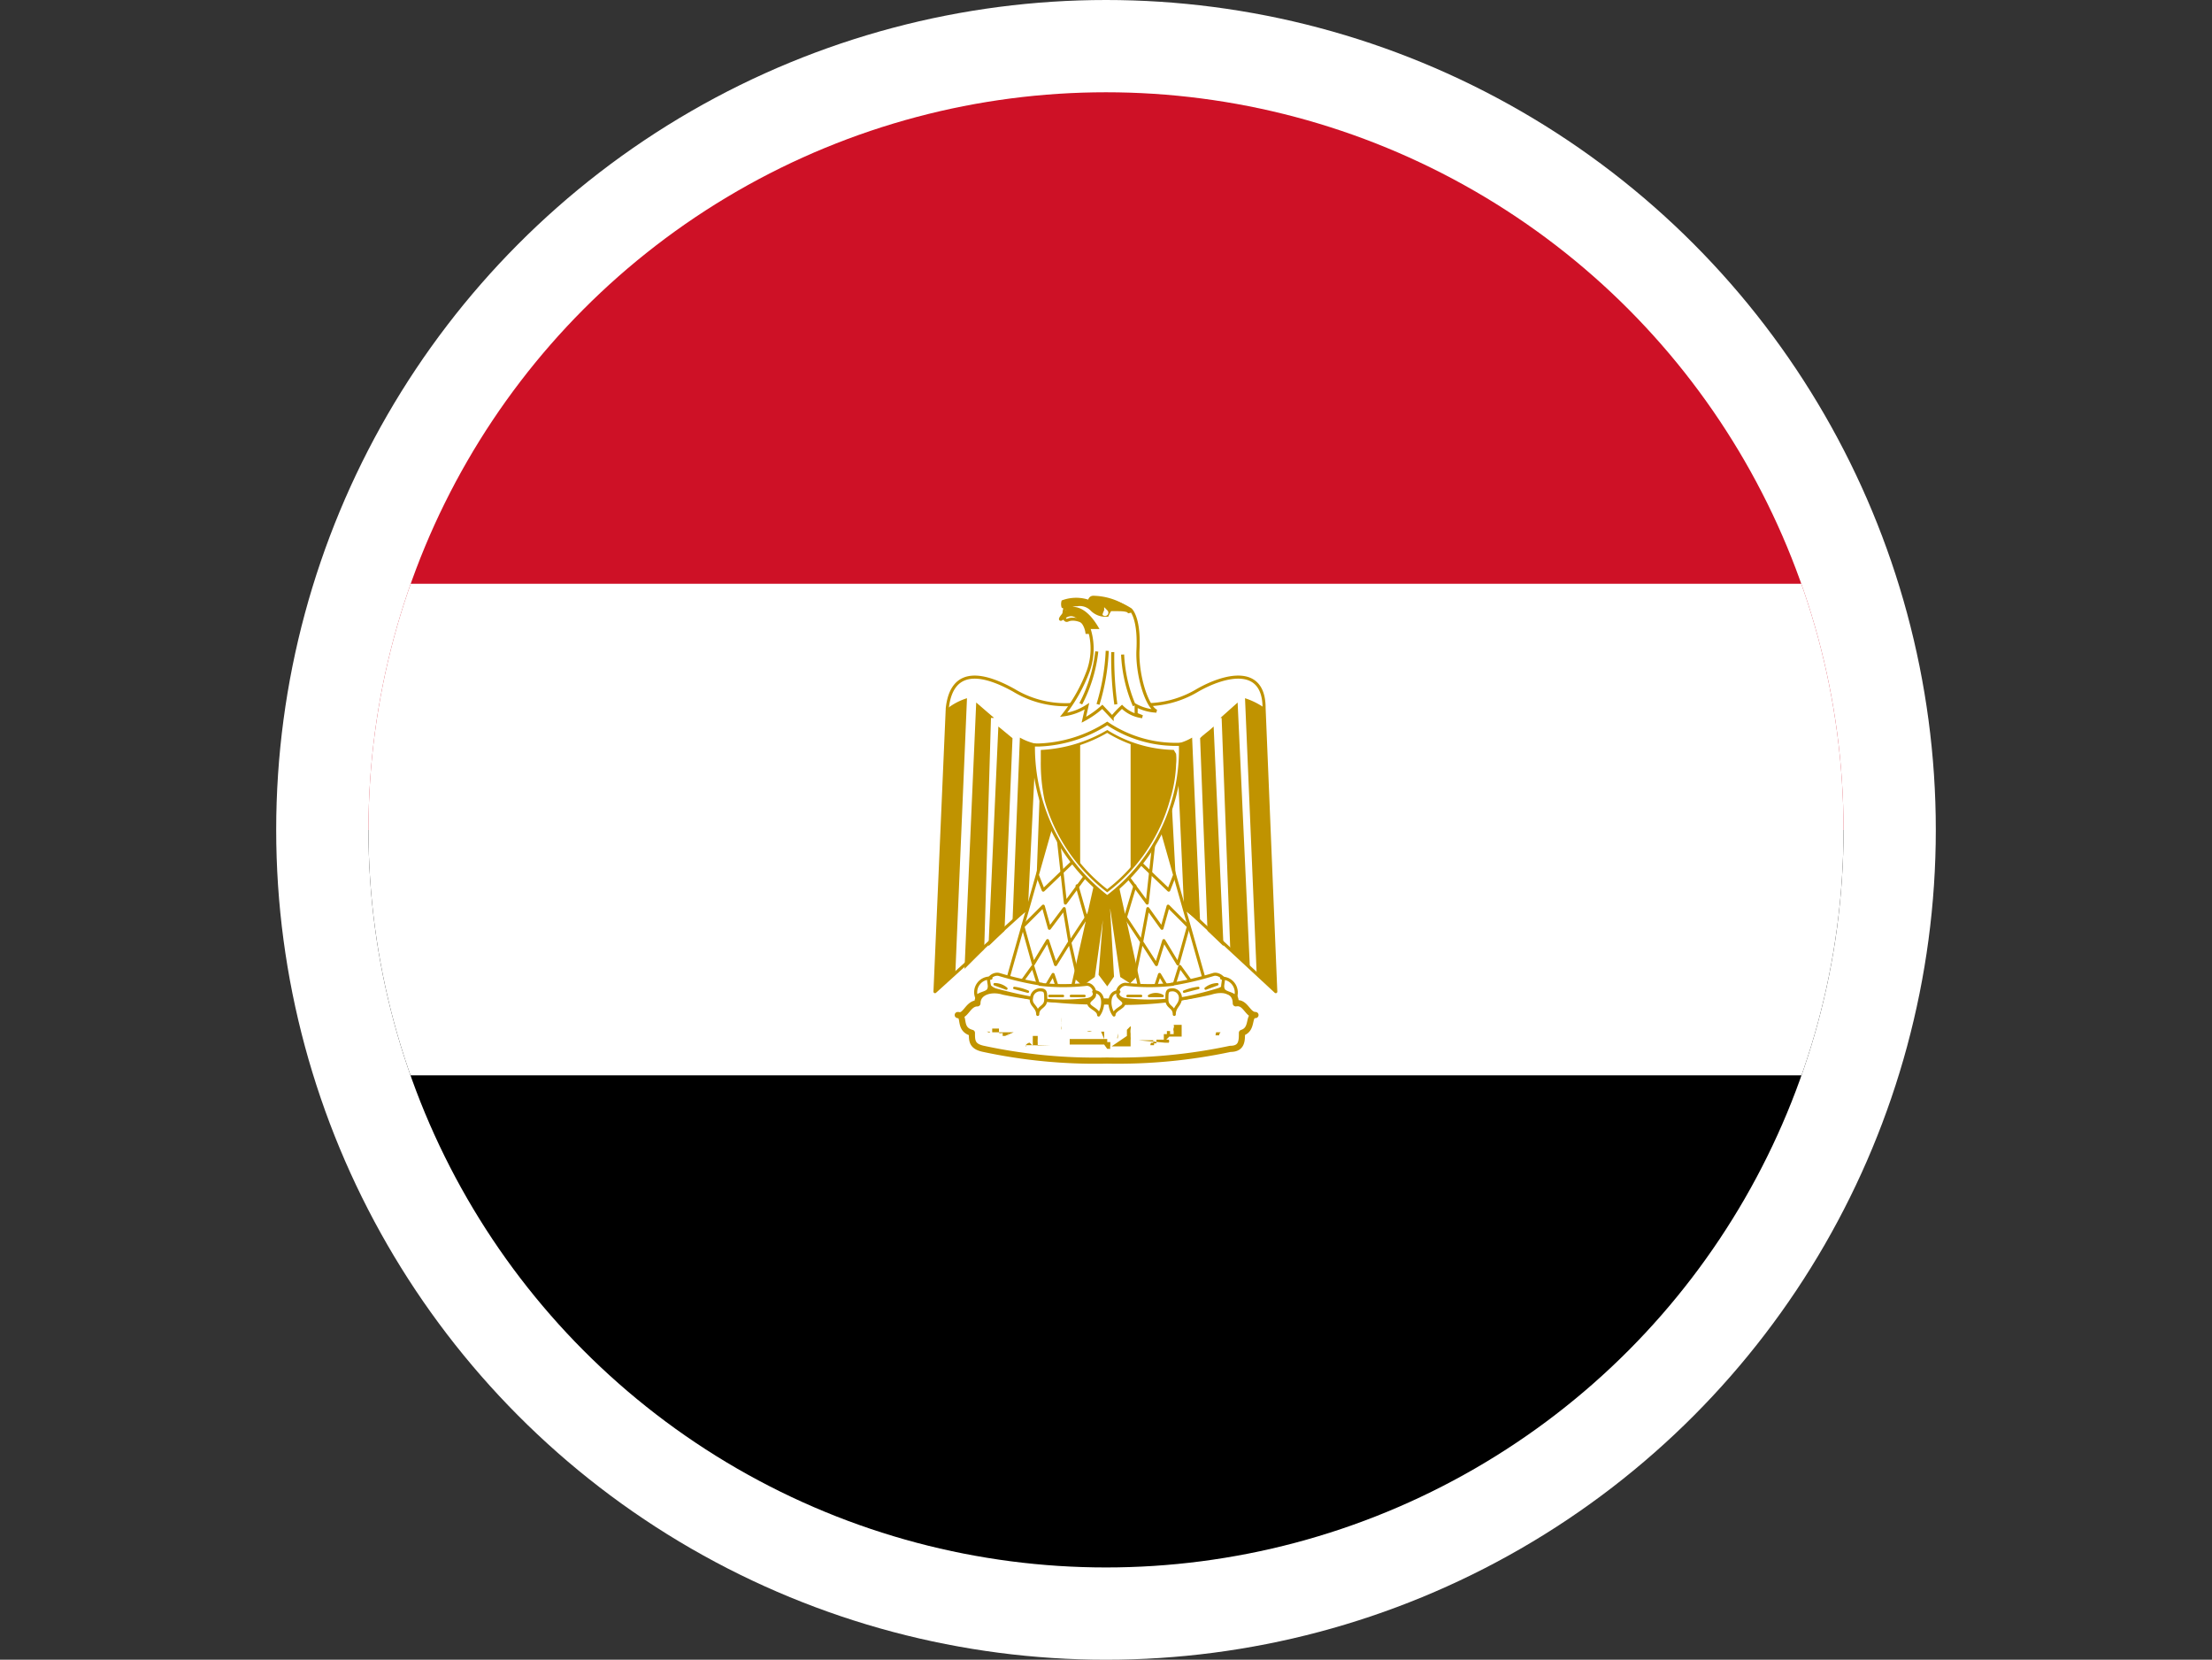 <svg xmlns="http://www.w3.org/2000/svg" xmlns:xlink="http://www.w3.org/1999/xlink" viewBox="0 0 35.96 26.98"><rect x="0" y="0" width="35.96" height="26.98" fill="#333333" stroke="none"/><defs><style>.cls-1,.cls-11,.cls-12,.cls-15,.cls-2,.cls-20,.cls-22{fill:none;}.cls-2{stroke:#fff;stroke-miterlimit:10;stroke-width:3px;}.cls-3{clip-path:url(#clip-path);}.cls-4{fill:#ce1126;}.cls-10,.cls-13,.cls-14,.cls-16,.cls-17,.cls-19,.cls-5,.cls-6,.cls-7{fill:#fff;}.cls-10,.cls-11,.cls-12,.cls-13,.cls-14,.cls-15,.cls-16,.cls-17,.cls-19,.cls-20,.cls-21,.cls-22,.cls-6,.cls-7,.cls-9{stroke:#c09300;}.cls-10,.cls-11,.cls-12,.cls-13,.cls-14,.cls-15,.cls-16,.cls-6,.cls-7{stroke-linecap:round;stroke-linejoin:round;}.cls-6{stroke-width:0.1px;}.cls-19,.cls-20,.cls-21,.cls-7{stroke-width:0.05px;}.cls-21,.cls-8,.cls-9{fill:#c09300;}.cls-9{stroke-linecap:square;stroke-width:0.04px;}.cls-10{stroke-width:0.05px;}.cls-11,.cls-13{stroke-width:0.05px;}.cls-12{stroke-width:0.05px;}.cls-14{stroke-width:0.05px;}.cls-15,.cls-16{stroke-width:0.04px;}.cls-17{stroke-width:0.05px;}.cls-18{clip-path:url(#clip-path-2);}.cls-22{stroke-width:0.04px;}</style><clipPath id="clip-path"><circle class="cls-1" cx="17.98" cy="13.49" r="11.99"/></clipPath><clipPath id="clip-path-2"><path class="cls-1" d="M19.07,12.21h0A2.14,2.14,0,0,1,18,11.89a2.36,2.36,0,0,1-1.06.32h0s0,.11,0,.16A2.7,2.7,0,0,0,17,13a2.8,2.8,0,0,0,1,1.49A2.8,2.8,0,0,0,19,13a2.27,2.27,0,0,0,.1-.58.86.86,0,0,0,0-.16Z"/></clipPath></defs><title>egypt</title><g id="Layer_2" data-name="Layer 2"><g id="OBJECTS"><circle class="cls-2" cx="17.98" cy="13.49" r="11.99"/><g class="cls-3"><rect id="_57" data-name="57" y="13.49" width="35.96" height="11.99"/><rect id="_56" data-name="56" class="cls-4" y="1.5" width="35.96" height="11.99"/><rect id="_55" data-name="55" class="cls-5" y="9.49" width="35.96" height="7.99"/><path id="_54" data-name="54" class="cls-6" d="M18,17.24a8.8,8.8,0,0,0,2-.19c.19,0,.19-.13.19-.26.19-.06.09-.29.22-.29-.13,0-.16-.22-.32-.19,0-.22-.22-.25-.41-.19a6.2,6.2,0,0,1-1.69.16,7.64,7.64,0,0,1-1.68-.16c-.19-.06-.42,0-.42.19-.16,0-.19.23-.32.19.13,0,0,.23.23.29,0,.13,0,.22.19.26a8.65,8.65,0,0,0,2,.19Z"/><path id="_53" data-name="53" class="cls-7" d="M18,13.58l2.74,2.54-.19-4.61c0-.7-.64-.54-1.08-.29a1.64,1.64,0,0,1-1.5.1,1.62,1.62,0,0,1-1.49-.1c-.45-.25-1-.41-1.08.29l-.2,4.61L18,13.58Z"/><path id="_52" data-name="52" class="cls-8" d="M18.78,12.12l.09,2.22.26.25L19,12.15a.64.64,0,0,1-.25,0Z"/><path id="_51" data-name="51" class="cls-9" d="M18.11,14.09l.38,1.75-.12.12-.14-.09L18,14.31l.09,1.56L18,16l-.12-.16L18,14.31l-.22,1.56L17.6,16l-.13-.12.39-1.75Z"/><path id="_50" data-name="50" class="cls-8" d="M15.72,11.35l-.19,4.49-.32.28.2-4.61a1,1,0,0,1,.31-.16Z"/><path id="_49" data-name="49" class="cls-8" d="M16.11,11.67,16,15.43l-.32.32.19-4.33.29.25Z"/><path id="_48" data-name="48" class="cls-8" d="M16.46,12l-.13,3.13-.26.25.16-3.57.23.19Z"/><path id="_47" data-name="47" class="cls-8" d="M16.84,12.12l-.13,2.67-.25.2.12-3a.93.93,0,0,0,.26.1Z"/><path id="_46" data-name="46" class="cls-8" d="M17.18,12.12l-.09,2.22-.25.25.09-2.44c.07,0,.23,0,.25,0Z"/><path id="_45" data-name="45" class="cls-8" d="M20.24,11.35l.19,4.49.32.28-.19-4.61a1.18,1.18,0,0,0-.32-.16Z"/><path id="_44" data-name="44" class="cls-8" d="M19.86,11.67,20,15.43l.32.32-.2-4.33-.28.25Z"/><path id="_43" data-name="43" class="cls-8" d="M19.51,12l.12,3.13.26.25-.16-3.57c-.06.06-.19.15-.22.19Z"/><path id="_42" data-name="42" class="cls-8" d="M19.13,12.12l.12,2.67.26.2-.13-3a.87.87,0,0,1-.25.1Z"/><path id="_41" data-name="41" class="cls-10" d="M17.12,13.32,16.36,16l1.05.16.45-2-.74-.83Z"/><path id="_40" data-name="40" class="cls-10" d="M18.84,13.32,19.6,16l-1.05.16-.44-2,.73-.83Z"/><path id="_39" data-name="39" class="cls-11" d="M19.09,14.24l-.09.23L18.51,14"/><path id="_38" data-name="38" class="cls-12" d="M18.21,14.78l.35.53m-.11.53.11-.53.1-.54.23.32.1-.36.33.33-.17.61-.23-.38-.12.39-.24-.37"/><path id="_37" data-name="37" class="cls-11" d="M16.87,14.24l.09.23.5-.48"/><path id="_36" data-name="36" class="cls-11" d="M17.21,13.68l.11,1,.31-.42"/><path id="_35" data-name="35" class="cls-11" d="M17.51,14.4l.17.6"/><path id="_34" data-name="34" class="cls-12" d="M17.75,14.78l-.35.53m.11.53-.12-.53-.09-.54-.24.32-.1-.36-.33.33.17.61.23-.38.13.39.23-.37"/><path id="_33" data-name="33" class="cls-11" d="M16.58,16l.21-.29.14.45.19-.32.13.39"/><path id="_32" data-name="32" class="cls-11" d="M19.39,16l-.21-.29-.14.45-.19-.32-.13.39"/><path id="_31" data-name="31" class="cls-13" d="M16.9,16a3.37,3.37,0,0,0,.77,0c.12,0,.21.22,0,.25a3.16,3.16,0,0,1-.76,0,7.07,7.07,0,0,1-.73-.16c-.23-.09-.07-.28.06-.25a5.22,5.22,0,0,0,.7.16Z"/><path id="_30" data-name="30" class="cls-13" d="M19.07,16a3.39,3.39,0,0,1-.77,0c-.13,0-.22.22,0,.25a3.14,3.14,0,0,0,.76,0c.16,0,.51-.09.74-.16s.06-.28-.07-.25a5.05,5.05,0,0,1-.69.16Z"/><path id="_29" data-name="29" class="cls-14" d="M16.11,15.9a.23.23,0,0,0-.23.32c0-.07.16-.07.19-.13s0-.1,0-.19Z"/><path id="_28" data-name="28" class="cls-13" d="M16.87,16.49c0-.13.13-.11.13-.24s0-.16-.1-.16a.14.14,0,0,0-.13.13C16.74,16.34,16.87,16.36,16.87,16.49Z"/><path id="_27" data-name="27" class="cls-13" d="M17.78,16.12c.19,0,.17.26.08.38,0-.09-.16-.12-.16-.19s.14-.09.08-.19Z"/><path id="_26" data-name="26" class="cls-14" d="M19.86,15.9c.19,0,.28.19.22.32,0-.07-.16-.07-.19-.13s0-.1,0-.19Z"/><path id="_25" data-name="25" class="cls-13" d="M19.09,16.49c0-.13-.12-.11-.12-.24s0-.16.1-.16a.13.13,0,0,1,.12.13c0,.12-.1.14-.1.27Z"/><path id="_24" data-name="24" class="cls-13" d="M18.19,16.12c-.19,0-.17.26-.08.38,0-.09.16-.12.16-.19S18.12,16.22,18.19,16.12Z"/><path id="_23" data-name="23" class="cls-15" d="M16.17,16a.29.29,0,0,1,.19.07Z"/><path id="_22" data-name="22" class="cls-15" d="M16.49,16.06a.82.82,0,0,1,.22.06Z"/><path id="_21" data-name="21" class="cls-15" d="M17.63,16.19c-.06,0-.19,0-.22,0Z"/><path id="_20" data-name="20" class="cls-15" d="M17.28,16.19s-.16,0-.22,0Z"/><path id="_19" data-name="19" class="cls-16" d="M19.79,16a.32.32,0,0,0-.19.07Z"/><path id="_18" data-name="18" class="cls-16" d="M19.48,16.06a.87.87,0,0,0-.23.06Z"/><path id="_17" data-name="17" class="cls-16" d="M18.33,16.19c.06,0,.19,0,.22,0Z"/><path id="_16" data-name="16" class="cls-16" d="M18.68,16.19a.22.22,0,0,1,.22,0Z"/><path id="_15" data-name="15" class="cls-11" d="M18.76,13.68l-.11,1-.31-.42"/><path id="_14" data-name="14" class="cls-17" d="M18,14.58a3,3,0,0,0,1.19-2.48h-.1A2,2,0,0,1,18,11.76a2.2,2.2,0,0,1-1.1.35h-.1A3.07,3.07,0,0,0,18,14.58Z"/><path id="_13" data-name="13" class="cls-5" d="M19.07,12.21h0A2.14,2.14,0,0,1,18,11.89a2.36,2.36,0,0,1-1.06.32h0s0,.11,0,.16A2.91,2.91,0,0,0,17,13a2.82,2.82,0,0,0,1,1.48A2.8,2.8,0,0,0,19,13a2.2,2.2,0,0,0,.1-.58.81.81,0,0,0,0-.16Z"/><g id="_12" data-name="12"><g class="cls-18"><rect id="_43809040-4" data-name=" 43809040-4" class="cls-8" x="16.62" y="11.55" width="0.94" height="3.25"/><rect id="_43612568-5" data-name=" 43612568-5" class="cls-8" x="18.38" y="11.55" width="0.99" height="3.25"/></g></g><path id="_11" data-name="11" class="cls-11" d="M18.45,14.4l-.18.6"/><path id="_10" data-name="10" class="cls-8" d="M16.12,16.47s0,0,0,0,0,0,0,0a0,0,0,0,1,0,0s0,0,0,0h0Zm2.19.15,0,0a0,0,0,0,1,0,0s0,0,0,0a0,0,0,0,1,0,.05Zm0,.1a0,0,0,0,1,0,0s0,0,0,0h0a0,0,0,0,1,0,0s0,0,0,0,0,0,0,0Zm-2.17-.12s0,0,0,0h0s0,0,0,0h0Zm.34.18h-.05l-.13,0h0l-.05,0h-.15a.06.06,0,0,1-.05,0s0,0,0,0h0l0,0,0,0h.08v0h0a0,0,0,0,1,0,0s0-.06,0-.06a0,0,0,0,0,0,0h-.05s0,0,0,0l0,0v0l0,0h.07s0,0,0,0h.09v0a0,0,0,0,1,0,0v0h0v0h0s0,0,0,0v0h0v0h0v.07a0,0,0,0,0,0,0v0s0,0,0,0a.08.08,0,0,0,.06,0h0v0s0,0,0,0,0,0,0,0a0,0,0,0,1,0,0l0,0h0s0,0,0,0v.05h0s0,0,0,0v0a0,0,0,0,0,0,0v0s0,0,0,0h.09s0,0,0,0v-.05s0,0,0,0,0,0,0,0l0,0s0,0,0,0a0,0,0,0,1,0,0,0,0,0,0,1,0,0v0a.07.07,0,0,1,0,.05.06.06,0,0,1,0,0v0s0,0-.05,0Zm-.39,0s0,0,0-.06h0s0,0,0,.05h-.05Zm.12,0a0,0,0,0,1,0-.05s0,0,0,0,0,0,0,0v0Zm3.56,0v0s0,0,0,0,0,0,.05,0,0,0,0,.05h-.06Zm-3.4,0s0,0,0,0v0h.05a0,0,0,0,1,0,0s0,0-.05,0Zm.88,0h0v-.06s0,0,0,0v0a.35.35,0,0,0,0-.06.43.43,0,0,1,0-.05v0a.06.06,0,0,1,0,0v-.12h0s0,0,0,0,0,0,0,.05h0v0s0,0,0,0a.55.55,0,0,0,0,.09v0a.1.1,0,0,0,0,0v.05h0a.08.08,0,0,1,0,.06h0Zm1.16,0h0v0h0a0,0,0,0,0,0,0h0Zm-.09.06s0,0,0,0a0,0,0,0,0,0,0v0h0a0,0,0,0,1,0,0v0l0,0h0s0,0,0,0v-.1s0,0,0,0h0l0,0,.06-.06h0v0a.11.11,0,0,1,0,.05.23.23,0,0,0,0,.07v.05a.35.35,0,0,1,0,.06v.05s0,0,0,0h0s0,0,0-.05a.08.08,0,0,1,0,0h0s0,0,0,0l0,0,0,0h0s0,0,0,.05,0,0,0,.05v0s0,0,0,0v0h0s0,0,0,0h-.31ZM17,16.7s0,0,0,0,0,0,0,0,0,0,0,0l0,0h0l.05,0Zm.09.29h0l0,0h0v0s0,0,0,0a0,0,0,0,0,0,0H17s0,0,0,0a0,0,0,0,1,0,0h0s0,0,0,0v0h-.12s-.07,0-.07,0l-.06,0h-.07s-.05,0-.05,0l0,0s0,0,0,0h.05l0,0s0,0,0,0h0v0s0,0,0,0a0,0,0,0,0,0,0v0s0,0,0-.05h0a0,0,0,0,1,0,0s0,0,0,0h0a0,0,0,0,1,0,0,.56.56,0,0,0,0,.07l0,0h.06l0,0,0,0-.07,0s0,0,0,0,0,0,0,0,0,0,0,0h0a.08.08,0,0,1,.07-.06h0v0l0,0s0,0,0,0l.05.05h0a.1.1,0,0,1,0,0s0,0,0,0h0v0s0,0,0,0h0a0,0,0,0,0,0,0h0s0,0,0,0v0h0s0,0,0,0v-.06a.43.43,0,0,1,0-.05.1.1,0,0,0,0,0v0s0,0,0,0v-.05s0,0,0,0v0h0s0,0,0,0l0,0h.08s0,0,0,.05a0,0,0,0,0,0,0v0a.35.35,0,0,0,0,.06v.05a0,0,0,0,0,0,0v0a.43.43,0,0,1,0,0s0,0,0,0v0a.1.1,0,0,1,0,0v0l0,0h-.09Zm2.52-.23s0,0,0,0l0,0,0,0s0,0,0,0h0Zm-.24,0s0,0,0,0,0,0,0,0,0,0,0,0v0l0,0Zm-.1,0v0a0,0,0,0,1,0,0s0,0,0,0,0,0,0,0,0,0,0,0Zm-.24.05s0,0,0,0a0,0,0,0,0,0,0v0h0s0,0,0,0h0Zm.38,0s0,0,0,0h0a0,0,0,0,0,0,0h0Zm-.47.14v0H19A.05.05,0,0,0,19,16.9h0s-.05,0-.08,0h0v-.09h0s0,0,0,0h0l.05,0h0a0,0,0,0,0,0,0v0a0,0,0,0,1,0,0s0,0,0,0,0,0,0,0,0,0,0,0v-.06s0,0,0-.05l0,0h0s0,0,0,0,0,0,0,0h0s0,0,0,0v0h0a0,0,0,0,1,0,0s0,0,0,.06v0s0,0,0,0h.05a0,0,0,0,1,0,0h0a.14.14,0,0,1,0,.05s0,0,0,0h0v0s0,0,0,0h0l0,0h0l0,0a0,0,0,0,0,.06,0h0s0,0,0-.05a0,0,0,0,1,0,0,.06.06,0,0,0,0,0v0a.07.07,0,0,1,0-.05,0,0,0,0,1,0,0,.07.07,0,0,0,0-.05h-.05s0,0,0,0h0v0s0,0,0,0h.18s0,0,0,0h0v0s0,0,0,.08,0,0,0,.05v.06h0s0,0,0,0l.05,0,0,0h0l0,0s0,0,0,0h-.09l-.07,0-.09,0h0s0,0-.05.05h-.1s0,0,0,0h-.06v.06h0a0,0,0,0,1,0,0l0,0a0,0,0,0,1,0,0h0l-.05,0a.13.13,0,0,1,0-.05h-.16a0,0,0,0,0,0,0v0h0s0,0,0,0l0,0h-.08Zm-.23,0h0s0,0,.05,0l0,0a0,0,0,0,1,0,0s0,0,0,0,0,0,0-.05l0,0a0,0,0,0,1,0,0l0,0,0,0h0l0,0h0l0,0h0a0,0,0,0,1,0,0,0,0,0,0,0,0,0,.31.31,0,0,1,0,.09h0l-.05,0H18.7Zm-.28,0v0s0,0,0,0,0,0,.06,0,0,0,0,0l0,0h0s0,0,0,0v0s0,0,0,0,0,0,0,0h0l0,0h0s0,0,0,0Zm-.25-.15h0v0s0,0,0,0h0a0,0,0,0,0,0,0S18.15,16.89,18.17,16.88Zm-.23.09v-.12h-.2a.09.09,0,0,0-.08,0s0,0,0,0,0,0,0,0h.23v0s0,0,0,0h0Zm0,.09h0a.1.1,0,0,1,0,0s0,0,0,0h-.22c-.06,0-.09,0-.1,0v0a0,0,0,0,0,0,0v0h0l0,0H17.3s0,0,0,0h.09l0,0h0a0,0,0,0,1,0,0v0s0,0,0-.05a.11.11,0,0,0,0-.05s0,0,0,0l0,0,0,0s0,0,0,0a.11.11,0,0,1,0,.06h0v0s0,0,0,0,0,0,0,0v0h0s0-.05,0-.05a0,0,0,0,1,0,0v0h0s0,0,0,0,0,0,0,0,0,0,0,0a0,0,0,0,0,0,0H18v0s0,.05,0,.05a0,0,0,0,0,0,0v0h0s0,0,0,0h0s.05,0,.05,0h0s0,0,0,.06a0,0,0,0,1,0,0,.11.11,0,0,0,0,.05v0H18s0,0,0,0v0h0l0,0h0l0,0Z"/><path id="_9" data-name="9" class="cls-19" d="M18.47,11.61s0-.14,0-.14a.78.78,0,0,0,.33.09c-.16-.07-.32-.6-.3-1s-.06-.59-.12-.65a1,1,0,0,0-.51-.16c-.09,0-.08.07-.08.07a.63.63,0,0,0-.43,0c-.08.05-.09.3,0,.26s.25,0,.33.1a1.07,1.07,0,0,1,0,.73,2.61,2.61,0,0,1-.4.71.92.92,0,0,0,.38-.14l-.05.22a1.49,1.49,0,0,0,.3-.21l.16.17a1.46,1.46,0,0,1,.16-.17.57.57,0,0,0,.33.16Z"/><path id="_8" data-name="8" class="cls-20" d="M17.83,10.59a2.39,2.39,0,0,1-.26.85"/><path id="_7" data-name="7" class="cls-20" d="M18,10.58a3.46,3.46,0,0,1-.15.87"/><path id="_6" data-name="6" class="cls-20" d="M18.09,10.6a5.58,5.58,0,0,0,.05.85"/><path id="_5" data-name="5" class="cls-20" d="M18.25,10.64a2.39,2.39,0,0,0,.19.83"/><path id="_4" data-name="4" class="cls-21" d="M17.67,10.28a.38.38,0,0,0-.05-.14c-.08-.11-.19-.21-.33-.1s.05-.15.15-.15.24.06.39.31c0,0-.11,0-.14,0s0,.08,0,.08Z"/><path id="_3" data-name="3" class="cls-21" d="M17.28,9.86a.16.16,0,0,1,0-.08.63.63,0,0,1,.43,0s0-.08.08-.07a1,1,0,0,1,.51.16.35.35,0,0,1,.06.09h0c0-.05-.15-.05-.18-.05l-.13,0A.47.47,0,0,0,18,10S18,10,18,10s0,0-.05,0l0,0s-.11,0-.2-.09a.27.27,0,0,0-.24-.08c-.12,0-.15.07-.15.07Z"/><path id="_2" data-name="2" class="cls-5" d="M17.93,10A.05.05,0,0,0,18,9.92a0,0,0,0,0-.05-.05,0,0,0,0,0,0,.05S17.91,10,17.93,10Z"/><path id="_1" data-name="1" class="cls-22" d="M19.07,12.21h0A2.14,2.14,0,0,1,18,11.89a2.36,2.36,0,0,1-1.06.32h0s0,.11,0,.16A2.91,2.91,0,0,0,17,13a2.82,2.82,0,0,0,1,1.48A2.8,2.8,0,0,0,19,13a2.2,2.2,0,0,0,.1-.58.81.81,0,0,0,0-.16Z"/></g></g></g></svg>